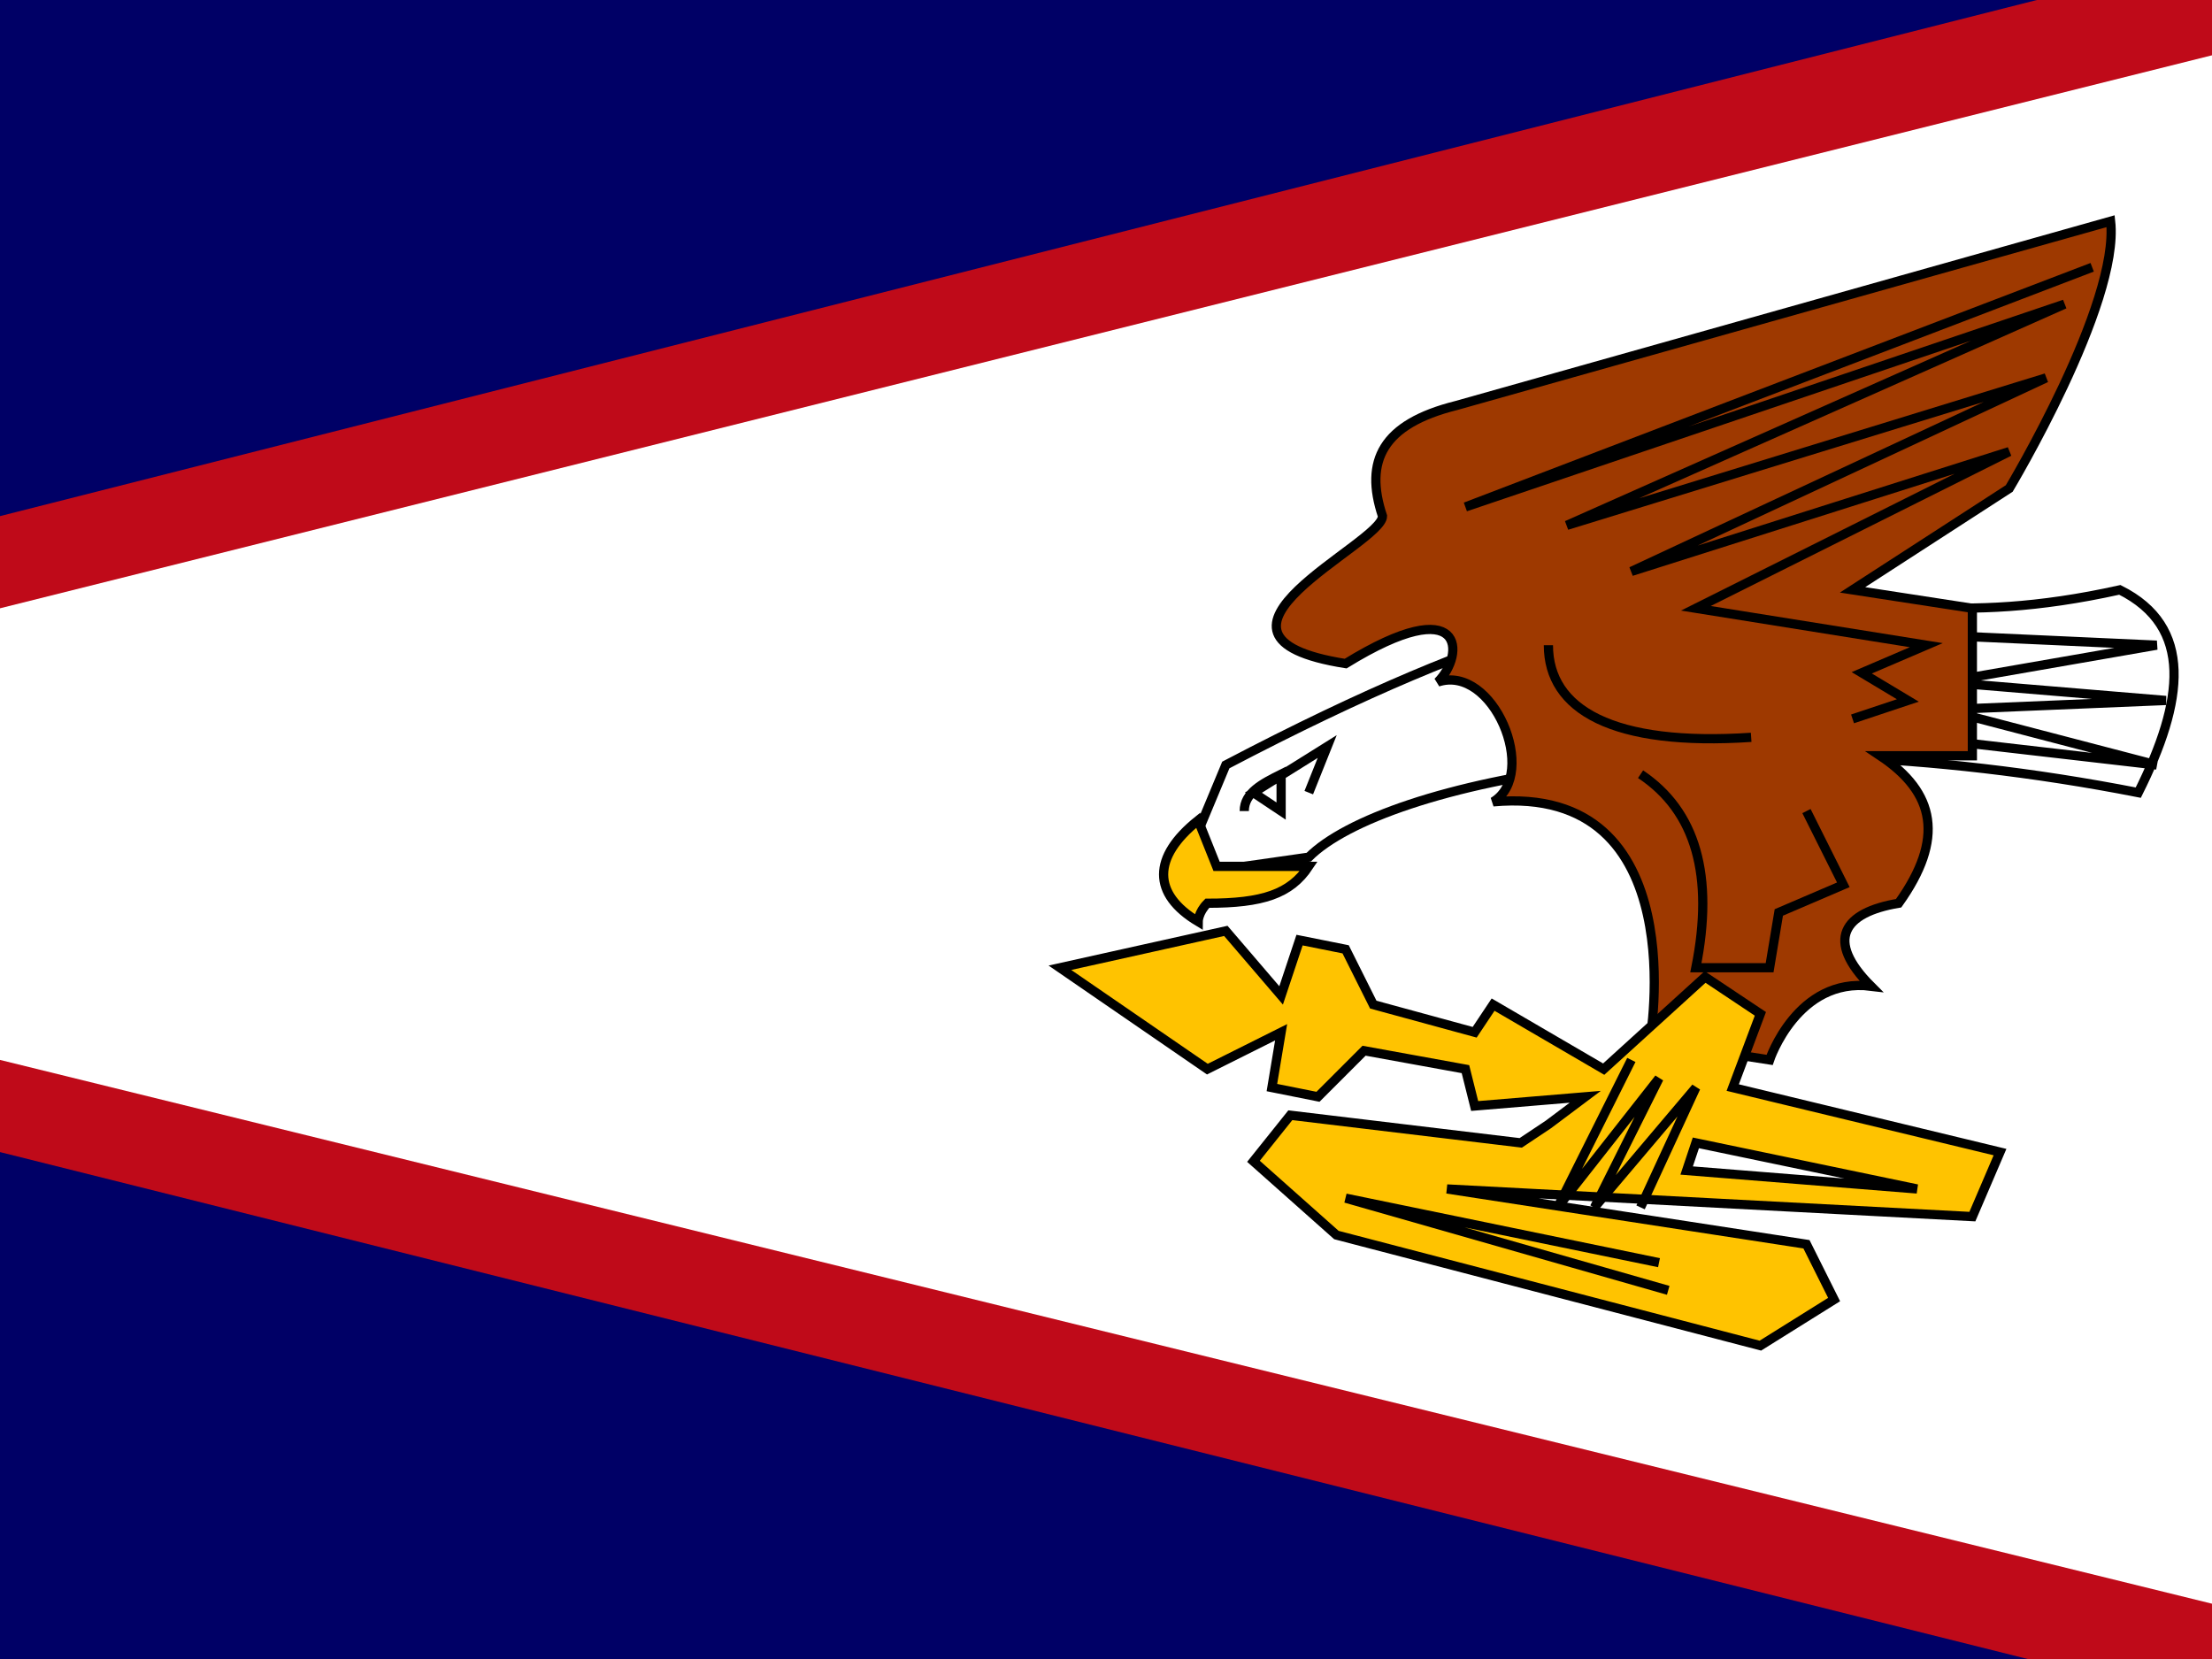 <svg xmlns="http://www.w3.org/2000/svg" version="1.1" viewBox="0 0 240 180" fill="none"><path d="M0 0h240v180h-240" fill="#000066" /><path d="M221 0h19v180h-20l-220-55v-69Z" fill="#bf0a19" /><path d="M0 66l240-60v168l-240-59v-49Z" fill="#fff" /><path d="M133 83c61-32 61-11 97-19c8 4 7 12 2 22c-46-9-82-1-90 7l-14 2ZM208 80l4-11l22 1l-23 4l24 2l-24 1l23 6Z" stroke="#000" /><path d="M158 44l71-20c1 9-11 29-11 29l-17 11l13 2v16h-10c6 4 7 9 2 16c-6 1-8 4-3 9c-8-1-11 8-11 8l-13-2c0 0 5-28-17-26c5-3 0-15-6-13c3-3 3-10-10-2c-19-3 4-13 4-16c-2-6 0-10 8-12Z" fill="#9e3900" stroke="#000" /><path d="M115 105l18-4l6 7l2-6l5 1l3 6l11 3l2-3l12 7l11-10l6 4l-3 8l29 7l-3 7l-57-3l39 6l3 6l-8 5l-46-12l-9-8l4-5l25 3l3-2l4-3l-12 1l-1-4l-11-2l-5 5l-5-1l1-6l-8 4ZM184 124l-1 3l25 2l-24-5ZM130 100c-5-3-5-7 0-11l2 5h10c-2 3-5 4-11 4c-1 1-1 2-1 2Z" fill="#ffc300" stroke="#000" /><path d="M168 70c0 7 7 11 22 10M178 84c6 4 8 11 6 21h8l1-6l7-3l-4-8M227 29l-68 26l65-22l-54 24l52-16l-45 21l41-13l-34 17l25 4l-7 3l5 3l-6 2M142 86l2-5l-8 5l3 2v-4c-2 1-4 2-4 4M177 115l-8 16l11-14l-7 14l11-13l-6 13M180 137l-34-7l35 10" stroke="#000" /></svg>